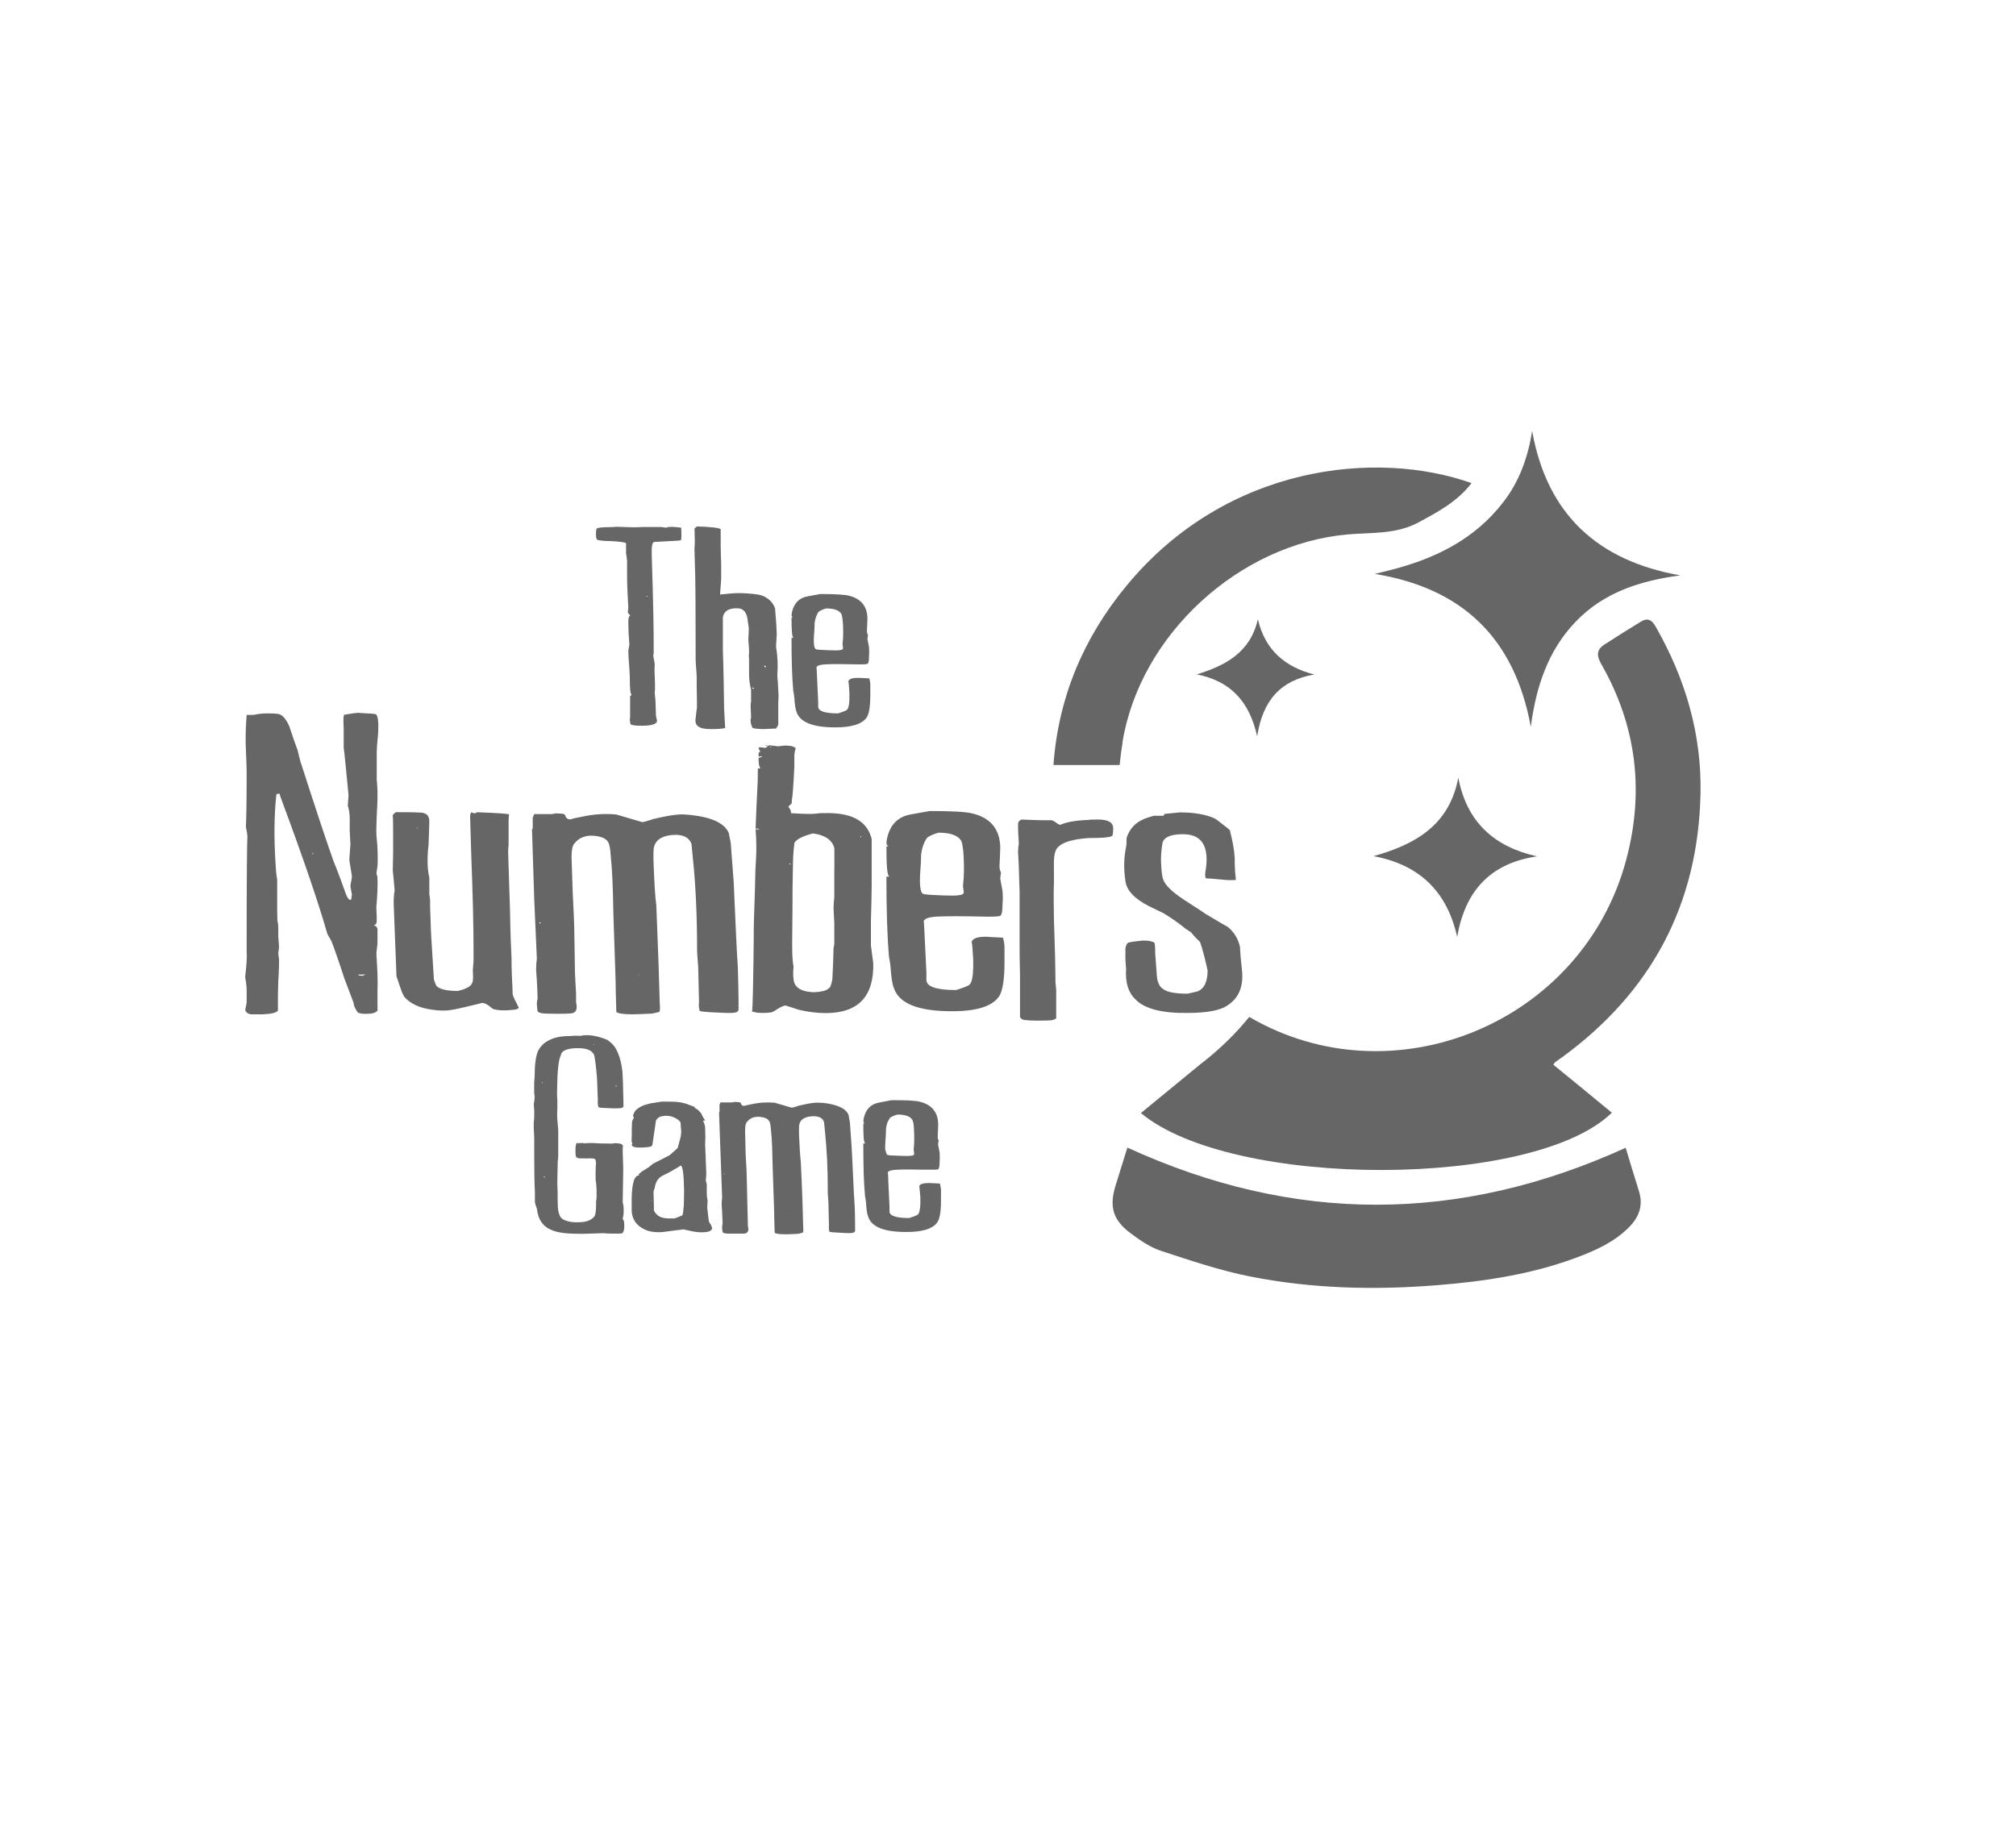 <?xml version="1.0" encoding="UTF-8"?>
<svg id="Layer_2" data-name="Layer 2" xmlns="http://www.w3.org/2000/svg" width="294" height="269" xmlns:xlink="http://www.w3.org/1999/xlink" viewBox="0 0 294 269">
  <defs>
    <filter id="drop-shadow-1" filterUnits="userSpaceOnUse">
      <feOffset dx="7" dy="7"/>
      <feGaussianBlur result="blur" stdDeviation="9"/>
      <feFlood flood-color="#000" flood-opacity=".5"/>
      <feComposite in2="blur" operator="in"/>
      <feComposite in="SourceGraphic"/>
    </filter>
  </defs>
  <g id="Capa_1" data-name="Capa 1">
    <g>
      <rect x="20" y="20" width="240" height="215" rx="39.51" ry="39.51" fill="#fff" filter="url(#drop-shadow-1)"/>
      <g>
        <path d="M52.48,103.96c-.5,0-1.27,.11-2.25,.28-.17,.05-.17,.77-.11,2.03v2.75c.17,1.27,.38,3.63,.71,6.99,0,.17-.06,.66-.11,1.49,.17,.55,.28,1.15,.28,1.87v1.81c.06,1.38,.11,1.98,.11,1.82l-.17,2.42,.38,2.37c0,.38-.22,1.21-.22,1.49l.22,1.21-.11,.72h-.11v.05c-.28,0-.55-.49-.88-1.48-.28-.77-.77-2.2-1.6-4.23-.94-2.64-2.48-7.26-4.62-13.91-.17-.38-.33-1.15-.61-2.26l-.5-1.37-.71-2.09c-.44-.99-.93-1.6-1.48-1.76-.16-.06-.77-.11-1.76-.11-.55,0-1.21,.06-1.98,.22h-.99c0,.05-.06,.6-.11,1.76-.05,1.21-.05,2.31,0,3.3,.06,1.54,.11,2.69,.11,3.41,0,4.45-.06,7.1-.11,7.87,.06,.33,.17,.77,.22,1.37-.06,.83-.11,5.89-.11,15.29v1.6c.06,.61,0,1.81-.22,3.63,.16,.88,.22,1.54,.22,1.98v1.76c-.12,.6-.18,.96-.21,1.03,.07,.36,.39,.62,.86,.67h1.71c1.27-.06,1.98-.22,2.2-.55v-1.7c0-.38,0-1.21,.05-2.48,.06-1.15,.11-2.04,.11-2.53v-.82c-.06-.38-.11-.66-.11-.88,.06-.27,.11-.61,.11-.99l-.11-1.37v-1.04c0-.22,0-.55-.05-1.05-.06,.33-.11-.55-.11-2.58v-3.63c-.06-.38-.17-1.04-.22-2.09-.27-4.01-.22-7.48,.11-10.39h.11v-.06h.38v.06c0,.06,.06,.33,.22,.71,3.36,9.02,5.56,15.57,6.71,19.64l.61,1.1c.16,.38,.82,2.15,1.87,5.39l1.37,3.63c0,.38,.22,.83,.61,1.38,.33,.16,.88,.22,1.6,.16,.6,0,.99-.16,1.26-.44,.06,0,.06-.06,0-.11v-2.81c.06-1.21,0-2.97-.16-5.34,0-.38,.16-1.32,.16-1.7v-1.87c0-.28-.16-.5-.49-.61v-.06c.22,0,.33-.16,.38-.5,0-.44,0-1.1-.06-2.03,.16-1.82,.22-3.3,.16-4.51-.11-.27-.16-.55-.11-.77l.11-.66c.06-.61,.06-1.6,0-2.97,0-.27-.16-1.48-.16-2.14,0-.22,0-.99,.06-2.37,.06-1.15,.11-1.98,.11-2.37v-1.32c-.05-1.21-.11-1.65-.11-1.32v-4.29c0-.33,.06-1.32,.22-2.92,.06-1.54-.06-2.42-.38-2.58-.22-.06-.99-.11-2.31-.17Zm-6.99,20.35l.27,.28c-.16,0-.22-.11-.27-.28Zm7.81,17.88h-.22c0,.11-.11,.17-.38,.11-.27,0-.44-.06-.49-.11,.06,0,.11,0,.11-.05h.99v.05Z" fill="#666"/>
        <path d="M35.77,147.24s-.01-.03-.01-.04c0,.06,0,.07,.01,.04Z" fill="#666"/>
        <path d="M57.27,126.96s0,0,0,0c0,.06,0,.06,0,0Z" fill="#666"/>
        <path d="M75.14,145.98c-.16-.38-.33-.71-.38-.99,0-.6-.06-1.48-.11-2.64-.05-1.15-.05-2.04-.05-2.53-.06-1.27-.17-3.58-.22-6.88l-.27-8.47v-.61c.06-.38,.06-.66,.06-.88v-3.08c0-.82,.06-1.15,.11-1.1-.11-.11-1.65-.22-4.62-.33-.16,0-.27,.06-.33,.17-.11,0-.33-.06-.66-.17v.11c-.06,.06-.11,.27-.11,.6l.17,5.67c.22,5.66,.33,10.34,.33,13.91v1.32c-.06,1.04-.11,1.48-.11,1.32,.06,1.16,.06,1.82-.11,1.98-.16,.5-.88,.88-2.09,1.15-1.49,0-2.53-.22-3.03-.66-.16-.16-.27-.5-.44-.99l-.28-4.46c-.06-.83-.16-2.37-.22-4.56-.06-1.05-.06-1.92-.06-2.64-.06-.6-.11-.82-.11-.71v-2.47c-.06-.28-.16-.77-.22-1.49-.06-.82-.06-1.98,.11-3.35,.05-1.71,.11-2.81,.11-3.41,0-.77-.38-1.21-1.21-1.27-1.26-.06-2.47-.06-3.63-.06-.17,.06-.33,.22-.5,.44,.06,.55,.06,1.37,.06,2.42v3.08c-.04,1.53-.05,2.36-.05,2.54,0,.08,.11,1.02,.27,2.91-.16,.88-.16,1.76-.11,2.69l.38,9.85,.5,1.48c.17,.5,.33,.99,.61,1.48,.83,.99,2.14,1.65,4.07,1.92,1.15,.17,2.15,.17,2.97,0,.16,0,1.48-.27,4.35-.99,.66,0,1.43,.83,1.59,.88,.66,.22,1.71,.27,3.08,.11,.44-.05,.66-.16,.66-.38,0,.06-.17-.22-.5-.93Zm-14.41-25.36c.06,.05,.11,.16,.27,.22-.16,0-.22-.06-.27-.22Z" fill="#666"/>
        <path d="M107.71,147.25c0-2.53-.06-4.62-.11-6.22-.17-2.25-.33-6.38-.6-12.32l-.39-5.17c0-.38-.11-1.04-.33-2.04-.6-1.43-2.47-2.31-5.61-2.64-.66-.06-1.21-.11-1.71-.06-.94,.06-2.09,.28-3.46,.61-.22,0-1.38,.49-1.87,.49l-3.74-1.1c-1.6-.16-3.3-.06-5.06,.33-.6,.11-1.15,.22-1.7,.38-.28,0-.44-.11-.61-.33-.22-.49,0-.49-1.48-.55-.11,0-.27,.06-.55,.11h-2.58l-.22,.5v1.54c-.05,.17-.11,.22-.11,.11l.33,10.34,.38,8.58c-.06,.44-.11,.99-.11,1.59,.06,.77,.17,2.2,.22,4.24-.06,.22-.11,.49-.11,.83,0,.27,.06,.66,.11,1.04,.16,.22,.66,.33,1.48,.33,2.09,.06,3.3,0,3.58-.06,.6-.16,.77-.66,.55-1.6v-1.21l-.16-2.97-.11-6.71c0-.38-.06-2.09-.22-5.12-.11-3.14-.17-4.84-.17-5.12,0-.99,.11-1.65,.38-1.98,.71-.93,1.76-1.32,3.08-1.15,.94,.11,1.54,.38,1.87,.88,.17,.27,.33,.94,.38,1.98,.22,2.04,.33,4.79,.38,8.14l.33,10.01c0,.99,.05,2.53,.11,4.68,.33,.22,1.1,.33,2.37,.33,.77,0,1.71-.06,2.86-.11l.99-.22c.17-.06,.17-.55,.11-1.38-.06-2.64-.22-7.37-.5-14.24-.16-1.05-.27-2.92-.38-5.61-.06-1.54-.06-2.53,.06-2.92,.33-1.1,1.38-1.65,3.08-1.7,1.27,0,2.04,.44,2.37,1.32l.22,2.26c.38,3.68,.6,8.14,.6,13.31,0,.6,.17,2.14,.17,2.75,0,.5,.06,2.09,.11,4.79-.05,.33-.05,.77,.11,1.27,.17,.06,.99,.17,2.48,.22,3.02,.17,3.02,0,3.19-.44Zm-29.04-12.54v-.17h.22c0,.06-.05,.11-.22,.17Zm14.36,7.37l.22,.27c-.06-.06-.17-.11-.22-.27Z" fill="#666"/>
        <path d="M111.18,108.58c0,.06,0,.17-.06,.22,0-.05,0-.11,.06-.11v-.11Z" fill="#666"/>
        <path d="M111.89,108.69h-.27c.06,.06,.11,.11,.27,.16v-.16Z" fill="#666"/>
        <path d="M127.01,137.95v-3.68c.06-2.09,.11-3.8,.11-5.12v-6.77c-.6-2.48-2.64-3.74-6.22-3.79-.94,0-1.48,0-1.71,.06-.44,.06-.93,.06-1.48,.06-.71,0-1.54-.06-2.37-.11,.06-.27-.06-.55-.38-.94l.5-.5c0-1.1,.11,.38,.38-5.34v-1.49c0-.71,.22-1.32,.22-1.15-.16-.27-.66-.44-1.48-.44-.27,0-.66,.05-1.1,.11l-1.32-.16-.49,.38c-.11,0-.28,0-.55-.06h-.5c0,.16,.11,.38,.28,.66-.06,0-.17,0-.22,.06-.06,.17-.06,.33-.06,.6,.11,0,.28,0,.5-.05v.05c0,.06-.16,.11-.5,.22,0,.88,.11,1.37,.28,1.48-.06,.06-.22,.06-.38,.06,0,2.97-.11,2.65-.33,8.75,.17,0,.33,0,.5,.06v.06h-.5c.06,.66,.11,1.65,.11,2.97,0,.88-.16,2.97-.16,3.85s-.06,2.2-.11,3.96c-.06,1.76-.11,3.08-.11,3.96v1.1c0,1.82-.06,4.29-.11,7.43-.04,2.05-.09,3.15-.14,3.31l.74,.16c.71,.06,1.43,.06,2.09-.05,.38-.06,1.43-.99,2.09-.99l1.87,.61c1.38,.33,2.7,.49,3.96,.49,4.73,0,7.04-2.42,6.93-7.26l-.33-2.53Zm-14.63-28.94v-.06h-.11v-.06h.22c0,.06-.06,.06-.11,.11Zm2.75,17.06v-.06h-.06v-.06h.27c0,.06-.06,.06-.22,.11Zm6.54,.77v3.96c-.06,.66-.11,1.21-.11,1.7,0,.28,.06,.99,.11,2.15v2.97c0,.17-.06,.38-.11,.66l-.05,1.76c0,.44-.06,1.27-.11,2.48,0,.38-.11,.88-.33,1.43-.33,.38-.77,.6-1.38,.66-.16,.06-.5,.06-.99,.11-1.6-.06-2.53-.5-2.86-1.37-.17-.5-.22-1.32-.11-2.48,0,.16-.11-.38-.16-1.21-.06-.55-.06-2.97,0-7.26,0-1.43,0-3.36,.06-5.78,0-1.04,.05-2.31,.22-3.68,.33-.55,1.21-.99,2.69-1.38,1.76,.22,2.81,.94,3.14,2.15v3.14Zm3.85-4.68c-.06-.06-.06-.11-.06-.22l.17,.11c-.06,0-.11,.06-.11,.11Z" fill="#666"/>
        <path d="M109.66,147.53h-.03s.02,.03,.03,0Z" fill="#666"/>
        <path d="M141.65,137.51s.04-.08,.05-.12c-.02-.04-.04,0-.05,.12Z" fill="#666"/>
        <path d="M144.12,136.63c-1.48-.05-2.27,.2-2.42,.76,.06,.13,.14,.94,.22,2.49,.06,2.04-.11,3.3-.49,3.69-.11,.17-.77,.44-1.98,.83-2.92,0-4.35-.5-4.35-1.48v-1.05c0-.16-.11-2.09-.28-5.83-.05-1.21-.11-1.76-.11-1.7,.11-.38,.83-.61,2.14-.66,1.32-.06,3.36-.06,6.05,0,1.81,.06,2.81,0,2.97-.11,.22-.11,.33-.66,.33-1.65,.06-.61,.06-1.27,0-1.98,0-.06-.11-.61-.33-1.76,0-.22,.06-.55,.11-.93-.17-.28-.22-.55-.22-.94,.06-1.32,.11-2.25,.11-2.75-.06-2.58-1.37-4.23-3.96-4.89-.99-.28-3.08-.38-6.33-.38l-2.75,.49c-1.87,.33-3.02,1.49-3.46,3.47-.16,.66-.11,1.04,.17,1.15,0,.05-.11,.05-.27,.05,0,2.75,.11,4.18,.38,4.35v.06h-.38c0,4.79,.11,8.69,.38,11.72,.05,.28,.16,.77,.22,1.48,.11,1.54,.27,2.59,.5,3.08,.77,2.25,3.58,3.35,8.47,3.35,3.58,0,5.89-.71,6.88-2.2,.49-.77,.77-2.42,.77-4.9v-2.25c0-.33-.06-.77-.22-1.38-.16,0-.88-.05-2.14-.11Zm-9.9-9.68c.06-.77,.11-1.54,.11-2.31,.11-.93,.38-1.7,.77-2.31,.16-.27,.77-.6,1.76-.88,1.71,0,2.81,.38,3.3,1.15,.16,.27,.33,1.15,.38,2.53,.06,1.43,.06,2.81-.11,4.07l.11,.83c.06,.33-.17,.49-.77,.55-.38,.06-1.32,.06-2.69,0-1.49-.06-2.31-.11-2.48-.22-.38-.17-.55-1.32-.38-3.41Z" fill="#666"/>
        <path d="M160.13,119.53c-.71,0-1.15,0-1.38,.06-1.92,.06-3.3,.33-4.12,.71-.44,0-.94-.82-1.6-.66-1.48,0-2.81-.06-4.07-.11-.33,.17-.49,.33-.49,.61v.77c0,.5,.06,1.15,.11,2.09-.05,.27-.11,.77-.11,1.37,0,.06,.06,.71,.11,2.09,0,.55,.06,1.76,.11,3.58v7.81c0,.83,0,2.25,.06,4.29v6.16c.06,.16,.17,.27,.33,.38,.38,.16,1.65,.22,3.74,.16,.6,0,.99-.11,1.21-.33v-4.01c0-.33-.06-.72-.11-1.21v-.66c0-1.15-.06-4.01-.22-8.58-.05-2.14-.05-3.96,0-5.33v-2.25c-.05-1.43,.11-2.37,.5-2.81,.71-.83,2.25-1.27,4.56-1.43,2.2,0,3.36-.11,3.47-.38,.05-.11,.11-.44,.11-1.05,0-.83-.71-1.27-2.2-1.27Z" fill="#666"/>
        <path d="M165.69,145.87c1.32,1.27,3.79,1.92,7.48,1.87,2.64,0,4.51-.33,5.56-.93,1.92-1.1,2.69-2.92,2.37-5.5-.11-.99-.22-2.09-.28-3.25-.27-1.15-.83-2.09-1.76-2.86-.38-.22-1.48-.83-3.19-1.87,0,0-1.04-.71-3.19-2.09-1.76-1.15-2.75-2.14-3.02-2.91-.17-.33-.27-1.1-.33-2.31-.06-.88,0-1.92,.22-3.19,.33-.83,1.43-1.21,3.25-1.15,2.47,.11,3.46,1.76,3.08,4.89-.17,.83-.17,1.38,0,1.54,.33,0,1.04,.06,2.2,.17,.94,.11,1.65,.11,2.15,.06,0-.17-.06-.55-.11-1.15-.06-.83-.06-1.48-.06-2.09-.06-1.15-.33-2.53-.71-4.02-.16-.16-.83-.71-2.09-1.65-1.26-.61-2.97-.94-5.22-.94l-2.2,.22-.16,.27h-1.43l-.88,.27c-1.6,.5-2.59,1.48-3.08,2.97,0,.49,0,.93-.06,1.26-.33,1.54-.38,3.19-.11,5.01,.17,1.37,1.32,2.58,3.35,3.63l2.26,1.1c1.15,.72,2.2,1.43,3.19,2.26l.77,.49c.38,.5,.82,.94,1.32,1.43,.11,.27,.33,.99,.66,2.25l.44,1.87c0,1.65-.49,2.69-1.48,3.08l-1.43,.33c-1.82,0-3.02-.22-3.63-.71-.55-.38-.83-1.1-.88-2.14l-.22-2.97c0-.99-.06-1.54-.11-1.6-.27-.22-.83-.33-1.65-.33-.55,.06-1.26,.11-2.09,.28-.28,.11-.44,.44-.5,.93v1.54c.06,1.05,.11,1.48,.11,1.21-.17,2.15,.33,3.74,1.48,4.73Z" fill="#666"/>
        <path d="M88.88,78.91c1.5,.07,2.31,.18,2.42,.33v1.5c.04,.18,.11,.55,.15,1.1v2.38c0,.99,.07,2.46,.18,4.4l-.07,.7c.04,.11,.15,.26,.33,.4v.11c-.18,0-.26,.33-.26,.99,0,.77,.04,1.83,.15,3.23l-.15,.84c0,.48,.04,1.14,.11,2.05,.07,.88,.11,1.54,.11,2.02,0,1.5,.07,2.27,.26,2.35,0,.04-.22,.18-.22,.29v3.08c-.07,.26-.04,.55,.07,.95,.18,.15,.7,.22,1.58,.22,1.58,0,2.35-.26,2.27-.81-.04-.15-.11-.37-.15-.66l-.07-2.2-.11-1.14s0-.18,.04-.4c0-.81,0-1.5-.04-2.09-.04-.44-.04-1.03,0-1.76l-.22-1.17c.04-.11,.07-.22,.07-.4v-1.28c0-2.31-.07-6.34-.26-12.14-.04-1.43-.04-2.2,.07-2.38,0-.11,.07-.22,.18-.37l3.3-.18c.18,0,.4-.04,.66-.07,.11-.07,.11-.7,.07-1.83h-.07c-.11-.04-.4-.07-.92-.11-.66-.04-1.06,0-1.21,.11-.04,0-.62-.11-.77-.11h-2.2c-.29,0-.7,0-1.25,.04h-.84c-.55,0-1.65-.07-2.2-.07-.11,.04-.66,.04-1.58,.07-.4,0-.81,.04-1.25,.15-.11,.11-.15,.4-.15,.88s.07,.73,.22,.81c.18,.07,.73,.15,1.72,.18Zm5.39,8h.22s-.07,.07-.22,.11v-.11Z" fill="#666"/>
        <path d="M101.27,79.93c.01,.14,.05,1.41,.11,3.82,.04,1.47,.07,5.65,.07,12.51,0,.55,.15,1.91,.15,2.46v1.32c.04,1.54,.04,2.6,.04,3.15-.07,.51-.15,1.03-.18,1.5-.11,.55,0,.95,.26,1.17,.33,.33,.99,.48,1.98,.48,.88,0,1.57-.04,2.05-.15,0-.13-.05-1.11-.15-2.9-.04-2.53-.07-5.32-.18-8.4v-4.88c.18-.92,.92-1.36,2.24-1.28,.81,.04,1.28,.66,1.39,1.83,.11,.7,.15,1.06,.15,1.1,0,.55-.04,1.03-.07,1.5,0,.4,.11,1.32,.11,1.72,0,.18,0,.48-.04,.81,.04,.18,.04,.44,.04,.77v1.98c0,.7,.11,1.43,.29,2.16v1.72c-.04,.18-.07,.44-.07,.77,0-.22,.04,.29,.07,1.58-.04,.11-.07,.26-.07,.4,0,.29,.07,.66,.26,1.06,.11,.11,.44,.15,.92,.18,.37,.04,.84,.04,1.39,0,.55-.04,.92-.04,1.14-.04v-.04c.18-.18,.29-.4,.33-.59v-3.12c.04-.84,.04-1.21,.04-1.1l-.11-2.05c-.04-.26-.07-.59-.07-.92,.11-1.43,.04-2.71-.15-3.89-.04-.18-.04-.48,0-.95,.04-.77,.07-1.1,.07-.92-.04-1.5-.15-2.86-.26-4-.33-.84-.92-1.43-1.83-1.8-.37-.15-1.06-.26-2.13-.33-.92-.07-1.76-.07-2.46,0l-1.58,.15c0-.48,.15-1.83,.15-2.42v-2.09c-.04-1.14-.07-1.98-.07-2.6v-2.42c-.18-.18-1.32-.33-3.45-.4l-.37,.29,.04,1.61v.62c-.02,.31-.03,.49-.03,.58Zm10.41,17.24v.15h-.15l-.11-.26,.26,.11Zm-1.72,3.15s-.04,.07-.07,.15c-.07,0-.15-.07-.26-.18,.11,0,.22,0,.33,.04Z" fill="#666"/>
        <path d="M101.27,79.98s0,.03,0-.04c0-.03,0-.03,0,.04Z" fill="#666"/>
        <path d="M105.75,106.2s0,0,0,0c0,.02,0,.03,0,0Z" fill="#666"/>
        <path d="M115.43,93c0,3.19,.07,5.79,.26,7.81,.04,.18,.11,.51,.15,.99,.07,1.03,.18,1.72,.33,2.05,.51,1.5,2.38,2.24,5.65,2.24,2.38,0,3.92-.48,4.59-1.47,.33-.51,.51-1.61,.51-3.26v-1.5c0-.22-.04-.51-.15-.92-.11,0-.59-.04-1.43-.07-.99-.03-1.51,.13-1.62,.51,.04,.08,.09,.62,.15,1.66,.04,1.36-.07,2.2-.33,2.46-.07,.11-.51,.29-1.32,.55-1.94,0-2.9-.33-2.9-.99v-.7c0-.11-.07-1.39-.18-3.89-.04-.81-.07-1.17-.07-1.14,.07-.26,.55-.4,1.43-.44,.88-.04,2.24-.04,4.03,0,1.21,.04,1.87,0,1.98-.07,.15-.07,.22-.44,.22-1.1,.04-.4,.04-.84,0-1.32,0-.04-.07-.4-.22-1.17,0-.15,.04-.37,.07-.62-.11-.18-.15-.37-.15-.62,.04-.88,.07-1.5,.07-1.83-.04-1.72-.92-2.82-2.64-3.26-.66-.18-2.05-.26-4.22-.26l-1.83,.33c-1.25,.22-2.02,.99-2.31,2.31-.11,.44-.07,.7,.11,.77,0,.04-.07,.04-.18,.04,0,1.83,.07,2.79,.26,2.9v.04h-.26Zm3.3-.59c.04-.51,.07-1.03,.07-1.54,.07-.62,.26-1.14,.51-1.54,.11-.18,.51-.4,1.17-.59,1.14,0,1.87,.26,2.2,.77,.11,.18,.22,.77,.26,1.69,.04,.95,.04,1.87-.07,2.71l.07,.55c.04,.22-.11,.33-.51,.37-.26,.04-.88,.04-1.8,0-.99-.04-1.54-.07-1.65-.15-.26-.11-.37-.88-.26-2.27Z" fill="#666"/>
        <path d="M123.68,99.45s.03-.05,.04-.08c-.01-.03-.03,0-.04,.08Z" fill="#666"/>
        <path d="M90.89,177.95c-.03-.07-.06-.15-.08-.25,.06-.18,.1-.37,.12-.57,.02-.18,.03-.37,.03-.57s-.01-.4-.03-.6-.06-.4-.12-.6l.08-4.83-.08-2.59c0-.34,0-.57,.02-.7,0-.06,.01-.1,.02-.11-.04-.1-.09-.19-.19-.25-.15-.07-.34-.11-.57-.12-.17-.03-.32-.04-.45-.03-.15,.02-.27,.04-.37,.07-.2,0-.46,0-.79-.02-.32,0-.72,0-1.18-.02-.44-.03-.83-.05-1.17-.05-.32,0-.61,.02-.86,.05-.11-.03-.25-.05-.42-.05-.18,0-.39,.02-.62,.05v-.1c-.11,0-.19,.1-.23,.3-.06,.2-.08,.49-.08,.87,0,.27,.01,.49,.03,.65,.02,.15,.06,.24,.1,.29,.06,.09,.21,.15,.47,.17,.25,.02,.59,.03,1.02,.02,.37-.02,.65-.02,.86,0,.21,.01,.34,.04,.37,.1,.06,.06,.1,.16,.12,.3,.02,.14,.03,.32,.03,.54,0-.09-.01-.06-.03,.1-.01,.18-.02,.5-.03,.97v1.02c.01,.12,.03,.3,.07,.54,.02,.24,.04,.53,.07,.87v1.16c0,.09,0,.19-.02,.3-.02,.11-.04,.24-.05,.39v.47c0,.4-.02,.73-.05,.99-.04,.27-.09,.47-.13,.6-.17,.27-.41,.48-.74,.64-.32,.17-.73,.27-1.23,.3-.77,.06-1.41,.02-1.91-.12-.5-.11-.87-.3-1.09-.57-.15-.2-.26-.5-.35-.91-.07-.39-.1-.88-.1-1.48,0-.88-.01-1.53-.03-1.93-.01-.4-.02-.55-.03-.45,0-.19,0-.58,.02-1.16,.01-.56,.03-1.33,.05-2.3,.01-.09,.03-.2,.05-.32,.01-.12,.02-.27,.02-.44v-3.66c0-.17-.02-.4-.05-.69-.02-.28-.05-.57-.08-.87-.02-.29-.03-.52-.03-.69v-.13c0-.19,.01-.51,.03-.97v-1.16c0-.07,0-.14-.02-.22,0-.09,0-.2-.02-.34v-.59c0-.21,.01-.62,.03-1.21,.03-1.42,.11-2.43,.22-3.04,.02-.17,.06-.36,.12-.59,.07-.22,.16-.49,.27-.79,.16-.27,.45-.46,.89-.57,.44-.13,1-.19,1.7-.17,.54,.01,.97,.08,1.31,.22,.35,.13,.6,.33,.77,.59,.08,.1,.15,.34,.2,.72,.07,.39,.13,.91,.2,1.56,.04,.45,.08,.9,.12,1.34,.02,.46,.04,.9,.05,1.31,0,.17,0,.41,.02,.72,.02,.3,.04,.67,.05,1.11-.01,.12-.02,.27-.02,.44,.01,.17,.04,.36,.1,.57,.06,.06,.22,.1,.49,.12,.27,.02,.65,.04,1.14,.05,.46,.03,.83,.04,1.12,.02,.3-.01,.52-.03,.65-.05,.04-.01,.09-.03,.13-.07s.08-.08,.12-.13v-.65c-.03-1.32-.06-2.36-.08-3.12-.03-.75-.06-1.21-.07-1.38-.12-1.02-.33-1.88-.62-2.59-.28-.72-.64-1.25-1.07-1.59l-.5-.4c-.76-.31-1.47-.52-2.13-.62-.65-.1-1.24-.09-1.78,.03-.06,0-.16,0-.3,0-.13,0-.3-.01-.49-.03-.07,.02-.17,.03-.3,.03-.15,.01-.32,.02-.54,.03-1.14,0-2.09,.18-2.84,.55-.77,.35-1.34,.87-1.71,1.58-.17,.35-.3,.84-.39,1.49-.09,.63-.13,1.4-.13,2.32l-.02,.13c-.01,.16-.03,.43-.05,.82v1.43c.02,.12,.04,.23,.05,.34,.01,.09,.02,.17,.02,.25,0,.06-.01,.17-.03,.35-.01,.16-.04,.38-.1,.67l.07,.92v.81c-.01,.36-.03,.61-.05,.76,0,.13-.02,.16-.02,.1v1.01c.02,.32,.04,.6,.05,.84,.01,.25,.02,.45,.02,.62v2.5c0,2.2,.03,3.98,.1,5.32v1.44c.02,.11,.06,.25,.1,.4,.06,.17,.12,.36,.2,.57,.08,.78,.3,1.43,.67,1.95,.37,.51,.88,.9,1.54,1.16,.4,.17,.97,.3,1.71,.4,.73,.08,1.62,.12,2.69,.12l3.07-.1c.2,.01,.41,.03,.64,.05,.22,.01,.47,.02,.74,.02h.64c.21-.01,.44-.02,.67-.03,.16-.07,.26-.25,.32-.54,.06-.3,.06-.72,0-1.24-.02-.06-.04-.12-.07-.18Zm-.97-19.57s-.03,.03,0,.1h-.08s-.01-.03-.03-.07c-.01-.03-.02-.07-.03-.12l.15,.08Zm-3.37-5.99s.02-.03,.03-.05h.08s-.01,.04-.03,.05c-.02,.02-.06,.04-.12,.05,0-.01,.01-.03,.03-.05Zm-7.44,5.59s-.06,0-.07-.02c-.01,0-.02-.01-.02-.03,0-.01,0-.03,.02-.07,.01-.02,.03-.04,.07-.07v.18Zm.22,13.75v-.2s.05,.03,.08,.07,.06,.08,.08,.13h-.17Z" fill="#666"/>
        <path d="M137.07,172.63c-.06-.01-.2-.02-.44-.03s-.56-.03-.97-.05c-.53-.01-.93,.03-1.21,.12-.23,.08-.36,.21-.4,.37,.01-.02,.03,.06,.05,.23,.03,.26,.07,.73,.12,1.41,.02,.67,0,1.21-.07,1.63-.06,.41-.14,.68-.25,.79-.09,.12-.53,.31-1.31,.55-.97,0-1.7-.08-2.17-.25-.47-.15-.7-.39-.7-.72v-.69c0-.06-.02-.4-.05-1.04-.03-.64-.08-1.57-.13-2.79-.01-.4-.02-.7-.03-.89l-.05-.25c.08-.25,.55-.39,1.43-.42,.44-.02,.98-.03,1.64-.03,.67,0,1.44,.01,2.32,.03,.6,.01,1.07,.01,1.41,0,.31-.01,.5-.03,.55-.07,.15-.08,.22-.44,.22-1.09,.03-.39,.03-.82,0-1.29,0-.02-.02-.13-.05-.32-.03-.19-.09-.48-.17-.86,0-.07,0-.16,.02-.27,.01-.1,.03-.22,.07-.35-.07-.08-.11-.17-.12-.27-.02-.1-.03-.21-.03-.34,.01-.44,.03-.81,.05-1.12,.01-.29,.02-.52,.02-.69-.02-.86-.25-1.56-.69-2.08-.43-.54-1.06-.92-1.91-1.14-.32-.09-.83-.16-1.53-.2-.69-.03-1.57-.05-2.64-.05l-1.8,.34c-1.23,.21-1.99,.97-2.28,2.28-.1,.41-.07,.67,.1,.76,0,.01-.02,.02-.05,.02-.02,.01-.06,.02-.12,.02,0,.9,.02,1.58,.05,2.06,.04,.47,.11,.73,.2,.79v.05h-.25c0,1.57,.02,2.99,.05,4.26,.04,1.29,.11,2.43,.2,3.42,.02,.1,.04,.23,.07,.39,.03,.16,.06,.35,.08,.59,.03,.51,.07,.94,.12,1.28,.07,.35,.13,.6,.2,.76,.25,.75,.83,1.3,1.76,1.66,.92,.37,2.19,.55,3.81,.55,1.18,0,2.14-.12,2.89-.35,.77-.25,1.31-.61,1.63-1.09,.17-.26,.3-.65,.39-1.19,.09-.54,.13-1.21,.13-2.03v-1.48c0-.11-.02-.24-.05-.39-.02-.16-.06-.33-.1-.52Zm-7.96-4.85c-.04-.38-.03-.91,.03-1.59,.01-.26,.03-.51,.05-.76,.01-.27,.02-.53,.02-.77,.03-.3,.09-.58,.17-.84,.1-.25,.21-.47,.34-.67,.04-.1,.17-.2,.37-.3,.19-.1,.45-.2,.79-.29,1.12,0,1.84,.25,2.17,.76,.06,.1,.11,.29,.17,.57,.03,.28,.06,.64,.08,1.09,.02,.47,.03,.93,.02,1.38,0,.45-.03,.88-.08,1.31l.07,.55c.02,.1,0,.18-.08,.25-.09,.06-.23,.09-.42,.1-.12,.02-.34,.03-.65,.03-.29,0-.67-.01-1.12-.03-.48-.01-.86-.03-1.12-.05s-.44-.05-.5-.08c-.12-.07-.21-.29-.27-.65Z" fill="#666"/>
        <path d="M90.84,167.12s.04,.03,.04,.06c-.02-.05-.03-.07-.04-.06Z" fill="#666"/>
        <path d="M124.61,175.43c-.06-.74-.11-1.78-.17-3.14-.06-1.34-.13-2.99-.24-4.95l-.24-3.41c0-.11-.02-.28-.07-.5-.03-.22-.08-.5-.15-.84-.4-.93-1.63-1.5-3.69-1.73-.21-.01-.41-.02-.6-.03-.19-.01-.36-.01-.52,0-.31,.02-.65,.07-1.02,.13-.38,.07-.8,.16-1.26,.27-.1,.01-.29,.07-.55,.17-.27,.09-.49,.14-.67,.15l-2.47-.72c-.53-.04-1.07-.05-1.63-.02s-1.12,.11-1.7,.24c-.2,.03-.39,.07-.57,.12-.19,.03-.37,.08-.54,.13-.1,0-.18-.02-.24-.05-.06-.03-.12-.09-.18-.17-.03-.16-.09-.25-.17-.29-.07-.03-.33-.06-.79-.07-.04,0-.1,0-.15,.02-.06,.01-.13,.03-.22,.05h-1.71l-.13,.34v1.01c-.01,.06-.03,.09-.05,.1-.01,0-.02,0-.02-.02l.45,12.42c-.02,.15-.04,.31-.05,.49s-.02,.36-.02,.55c.02,.26,.04,.62,.07,1.09,.02,.46,.04,1.02,.07,1.7-.02,.08-.04,.16-.05,.25-.01,.1-.02,.2-.02,.3,0,.09,0,.2,.02,.32,.01,.12,.03,.25,.05,.37,.11,.15,.44,.22,.97,.22,.69,.01,1.24,.01,1.63,0,.4,0,.64-.01,.72-.03,.2-.07,.33-.18,.39-.34,.07-.17,.06-.4-.02-.7l-.17-7.18c0-.11-.01-.45-.03-1.02-.02-.56-.07-1.34-.13-2.33-.06-2.06-.08-3.18-.08-3.36,0-.32,.02-.59,.05-.81,.04-.22,.11-.39,.2-.5,.23-.3,.52-.52,.86-.65,.35-.12,.74-.16,1.18-.1,.3,.03,.55,.1,.76,.2,.2,.09,.35,.22,.45,.39,.07,.08,.12,.23,.17,.45,.04,.21,.08,.49,.1,.84,.08,.67,.13,1.45,.17,2.35,.03,.91,.06,1.91,.08,3l.22,6.58c0,.32,0,.74,.02,1.26,.02,.5,.04,1.11,.05,1.81,.1,.09,.28,.15,.54,.18,.27,.03,.6,.05,1.01,.05,.27,0,.55,0,.86-.02,.31-.01,.66-.03,1.04-.05l.65-.17s.07-.11,.08-.25c.01-.16,0-.37-.02-.64-.02-.87-.06-2.09-.1-3.64-.06-1.57-.13-3.47-.24-5.72-.04-.36-.09-.84-.13-1.46-.03-.6-.07-1.35-.12-2.23-.02-.5-.03-.92-.02-1.26,0-.31,.02-.54,.07-.67,.1-.36,.32-.63,.67-.81,.34-.19,.79-.29,1.36-.3,.4,0,.74,.07,1.01,.2,.26,.15,.44,.36,.54,.65l.15,1.49c.12,1.21,.22,2.55,.3,4.01,.07,1.45,.1,3.03,.1,4.73,0,.22,.02,.52,.05,.89,.03,.39,.05,.7,.05,.92,0,.17,0,.51,.02,1.02,.02,.54,.04,1.25,.05,2.13-.01,.1-.02,.22-.02,.37,.01,.13,.04,.29,.1,.45,.06,.01,.22,.03,.49,.07,.27,.02,.64,.04,1.12,.07,.66,.04,1.14,.06,1.43,.05,.28-.02,.46-.06,.54-.12,.08-.04,.13-.11,.15-.2,0-.84,0-1.6-.02-2.28-.01-.68-.03-1.29-.07-1.83Zm-18.93-4.2s-.04,.03-.1,.05v-.1h.13s-.01,.03-.03,.05Zm8.59-7.65s-.05-.03-.08-.07l.18,.1s-.07-.01-.1-.03Zm.82,12.67s-.04-.07-.07-.13l.12,.17s-.03-.02-.05-.03Z" fill="#666"/>
        <path d="M103.66,178.62l-.27-.42c-.1-.72-.17-1.26-.2-1.63-.06-.38-.07-.59-.03-.62v-.35c.01-.15,.02-.32,.03-.52-.04-.19-.08-.37-.1-.54-.01-.17-.02-.34-.02-.5v-1.29c-.02-.07-.04-.16-.07-.27-.03-.11-.06-.25-.07-.42,.01-.12,.03-.26,.05-.42,.01-.17,.02-.34,.02-.5l-.17-4.26c.01-.12,.02-.27,.02-.45,.01-.19,.02-.43,.02-.7,0-.02,0-.14-.02-.35,0-.22,0-.54-.02-.94,0-.15-.03-.3-.1-.47-.04-.17-.11-.34-.2-.5,.02-.02,.06-.03,.1-.03h.2c-.17-.28-.3-.5-.4-.67-.08-.18-.13-.3-.15-.35-.15-.19-.3-.36-.47-.52-.18-.15-.37-.26-.57-.35,.01,0,.03,0,.07-.02,.02-.01,.04-.03,.07-.05l-1.11-.42c-.13-.06-.29-.11-.47-.15-.19-.04-.43-.1-.7-.15-.16-.01-.4-.03-.72-.07-.32-.01-.73-.02-1.23-.02h-.64c-.64,.1-1.14,.18-1.49,.23-.34,.07-.54,.12-.6,.15-.34,.08-.63,.18-.87,.3-.26,.13-.49,.29-.69,.45-.1,.07-.18,.16-.25,.27-.07,.1-.13,.21-.18,.34-.08,.12-.11,.23-.1,.34,0,.09,.04,.16,.13,.2l-.25,.52s-.03,.16-.05,.37c-.01,.22-.02,.53-.02,.92v.57c-.01,.27-.02,.62-.03,1.06,0,.15,.03,.25,.1,.32v.12s-.03,.04-.05,.05c-.01,.02-.02,.05-.02,.08,0,.17,.13,.28,.4,.34,.27,.07,.68,.09,1.23,.07,.46-.03,.78-.07,.96-.1,.2-.03,.33-.11,.39-.24,.04-.11,.08-.31,.1-.59l.45-3.06c.1-.16,.23-.29,.39-.4,.17-.1,.38-.17,.64-.2,.24-.04,.46-.06,.67-.03,.21,.01,.41,.04,.6,.1,.38,.13,.68,.29,.89,.45,.22,.16,.36,.32,.4,.49,0,.09,0,.2,.02,.34,0,.11,0,.25,.02,.42,.06,.27,.06,.57,.02,.91s-.13,.71-.27,1.12c-.02,.15-.06,.29-.1,.42-.04,.16-.09,.31-.13,.45l-1.17,1.04-2.42,1.24-.59,.49-1.04,.65-.47,.39,.08,.17c-.36,0-.62,.28-.79,.84-.18,.56-.28,1.39-.3,2.48v1.81c.02,.45,.11,.85,.27,1.21,.17,.37,.41,.7,.74,.99,.43,.36,.92,.62,1.49,.79,.58,.15,1.24,.2,1.98,.15l2.06-.27c.3-.03,.53-.06,.69-.08l.25-.05,.65,.13c1.15,.3,2.13,.38,2.92,.23,.2-.03,.36-.1,.49-.2,.1-.08,.17-.18,.2-.32,0-.06-.02-.12-.07-.2-.03-.09-.07-.19-.12-.3Zm-8.71-3.46v-.12h.1s-.03,.07-.1,.12Zm4.75,.84c-.04,.64-.11,1.06-.18,1.26-.02,.01-.13,.06-.32,.13-.2,.09-.48,.2-.82,.32h-.76c-.2,0-.36-.01-.47-.03-.43-.02-.79-.13-1.09-.32-.29-.19-.52-.45-.69-.79l-.03-1.41c-.02-.45-.03-.81-.03-1.07s.01-.43,.03-.47c.03-.09,.07-.19,.12-.3,.03-.1,.06-.22,.07-.35,.09-.38,.24-.71,.44-.97,.21-.26,.49-.46,.84-.62,.68-.31,1.51-.78,2.48-1.39,.13,.07,.24,.39,.32,.97,.08,.58,.13,1.43,.15,2.53,0,1.05-.02,1.89-.05,2.52Z" fill="#666"/>
        <path d="M163.7,108.22c2.58-15.67,16.99-28.85,32.8-30.27,3.49-.31,7.07,.02,10.37-1.76,2.86-1.54,5.68-3.05,7.73-5.73-13.85-4.91-35.71-2.68-50.27,14.91-6.38,7.7-10.01,16.48-10.7,26.21h9.65c.11-1.11,.25-2.23,.44-3.36Z" fill="#666"/>
        <path d="M227.76,154.24c13.03-9.5,19.88-22.28,20.23-38.43,.19-8.74-2.21-16.83-6.53-24.4-.58-1.02-1.19-1.35-2.19-.73-1.78,1.1-3.56,2.2-5.31,3.34-1.14,.75-1.14,1.6-.45,2.82,5.15,9.01,6.32,18.58,3.64,28.58-6.38,23.85-34.03,35.15-54.97,22.9-1.85,2.29-4.17,4.64-7.15,6.92-2.96,2.43-5.79,4.75-8.65,7.1,13.35,11.12,57.39,11.05,68.68-.05-1.43-1.17-2.84-2.34-4.26-3.51-1.42-1.17-2.85-2.33-4.26-3.48,.11-.18,.15-.29,.22-.35,.33-.25,.67-.48,1-.72Z" fill="#666"/>
        <path d="M237.09,167.4c-24.33,11.07-48.4,11.1-72.68-.02-.53,1.7-1.12,3.6-1.71,5.49-.97,3.1-.42,5.08,2.19,7.01,1.35,1,2.8,2.02,4.37,2.54,4.32,1.42,8.67,2.9,13.11,3.77,9.01,1.78,18.16,1.99,27.31,1.25,6.81-.55,13.56-1.56,20.01-3.94,2.85-1.05,5.63-2.27,7.83-4.46,1.5-1.49,2.16-3.21,1.49-5.32-.68-2.15-1.32-4.31-1.94-6.33Z" fill="#666"/>
        <path d="M200.46,83.7c12.92,2.1,20.43,9.48,22.78,22.3,.77-5.79,2.47-11.08,6.55-15.33,4.13-4.31,9.45-5.97,15.24-6.75-11.99-2.13-19.41-8.85-21.59-21.06-.62,3.85-1.85,7.3-4.16,10.31-4.24,5.54-10.11,8.37-16.69,10.02-.71,.18-1.42,.34-2.13,.52Z" fill="#666"/>
        <path d="M212.51,136.62c1.17-6.69,4.82-10.71,11.64-11.72-6.29-1.4-10.26-5.03-11.48-11.48-1.3,6.92-6.25,9.75-12.37,11.45,6.69,1.24,10.71,5.13,12.2,11.76Z" fill="#666"/>
        <path d="M183.34,107.39c.8-5.2,3.39-8.18,8.33-9.01-4.32-1.11-7.19-3.6-8.23-8.07-1.08,4.8-4.66,6.75-8.91,8.05,4.89,.97,7.66,3.9,8.81,9.04Z" fill="#666"/>
      </g>
    </g>
  </g>
</svg>